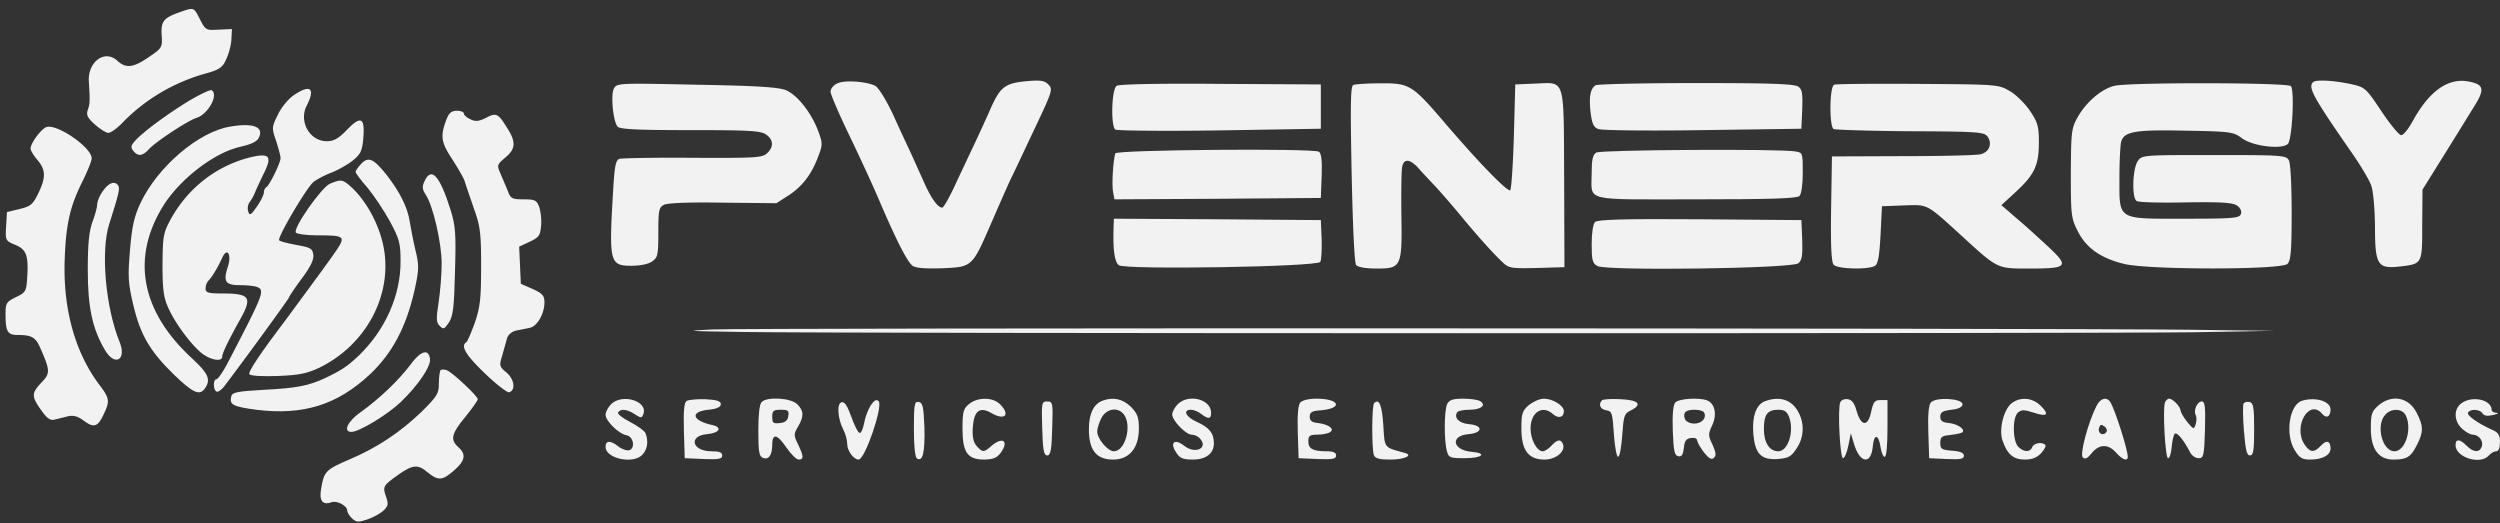 <svg xmlns="http://www.w3.org/2000/svg" width="946" height="198" overflow="hidden"><rect width="100%" height="100%" fill="#333333" stroke="none"/><defs><clipPath id="a"><path d="M167 261h946v198H167z"/></clipPath></defs><g fill="#F2F2F2" clip-path="url(#a)" transform="translate(-167 -261)"><path d="M235.007 265.61c-6.202 2.2-7.148 3.457-6.833 8.8.316 4.504.106 4.819-4.835 8.171-5.886 4.086-8.724 4.4-11.982 1.362-4.835-4.4-11.352.628-10.722 8.171.42 7.124.42 8.172-.42 10.476-.63 1.886-.105 3.039 2.733 5.553 1.892 1.676 4.204 3.143 5.045 3.143.946 0 3.574-1.886 5.781-4.296 8.514-8.59 19.13-14.876 31.218-18.228 4.94-1.362 6.202-2.2 7.568-5.238.946-1.991 1.892-5.343 1.997-7.543l.21-3.981-4.94.21c-4.835.314-5.045.209-7.147-3.877-2.418-4.714-2.208-4.609-7.673-2.723M483.7 292.638c-1.367.629-2.419 1.991-2.419 3.038 0 1.048 3.259 8.591 7.253 16.867s9.25 19.695 11.667 25.457c5.886 13.724 9.986 21.79 11.983 23.467 1.155.942 4.52 1.257 11.247 1.047 11.561-.524 11.352-.21 18.92-17.704 2.837-6.496 5.99-13.724 7.147-16.134 1.156-2.305 4.415-9.219 7.253-15.295 8.724-18.333 8.829-18.543 6.832-20.533-1.366-1.362-3.048-1.572-7.779-1.153-8.408.734-10.195 2.095-13.77 9.953-1.68 3.876-4.518 10.057-6.305 13.828a4579 4579 0 0 0-7.253 15.4c-2.208 4.819-4.415 8.695-4.94 8.695-1.682 0-4.31-3.666-7.043-9.952-1.576-3.457-3.678-8.171-4.73-10.476-1.051-2.305-4.1-8.695-6.622-14.353-2.733-5.866-5.676-10.58-6.937-11.314-3.364-1.676-11.877-2.305-14.505-.838M1042.257 292.114c-1.997 1.886 0 5.553 14.086 25.876 3.573 5.029 7.146 11 7.883 13.096.84 2.2 1.366 8.695 1.47 15.504 0 14.562.947 16.134 9.04 15.296 8.935-1.048 8.83-.734 8.83-15.819l.105-13.305 7.567-12.152c4.205-6.705 9.356-15.086 11.563-18.648 4.625-7.229 4.31-9.01-1.891-10.162-7.674-1.362-14.822 3.771-21.023 15.19-1.787 3.143-3.574 5.343-4.415 5.134-.84-.21-4.204-4.295-7.463-9.219-5.886-8.8-6.096-8.905-11.772-10.162-6.727-1.362-13.034-1.676-13.98-.629M399.295 294.524c-1.261 2.305-.315 12.257 1.367 14.352.735 1.048 7.568 1.362 27.434 1.362 22.177 0 26.803.21 28.8 1.676 2.838 1.991 2.943 4.715.315 7.124-1.787 1.676-4.73 1.781-28.17 1.676-14.295-.104-26.803.105-27.75.419-1.366.629-1.786 3.143-2.311 12.467-1.577 26.61-1.262 27.971 6.937 27.971 3.258 0 6.517-.628 7.883-1.676 2.102-1.466 2.313-2.409 2.313-10.895 0-8.276.21-9.533 2.102-10.476 1.261-.734 9.565-1.048 22.283-.838l20.287.209 4.415-2.828c5.255-3.353 8.829-7.962 11.351-14.667 1.787-4.714 1.787-5.133 0-9.952-2.627-6.915-7.778-13.41-12.088-15.296-2.837-1.152-10.51-1.676-33.845-2.095-29.536-.628-30.167-.628-31.323 1.467M589.545 293.476c-1.892 1.153-2.312 14.981-.525 16.553.63.419 18.29.628 39.416.314l38.366-.629v-16.762l-37.84-.209c-22.704-.21-38.47.105-39.417.733M679.1 293.162c-1.052.419-1.156 7.124-.631 33.628.42 19.8 1.051 33.734 1.682 34.467.63.838 3.678 1.362 7.778 1.362 9.355 0 9.67-.629 9.355-20.429-.105-8.695 0-16.761.315-18.123.631-3.143 2.943-2.934 6.096.523 1.472 1.677 4.415 4.82 6.622 7.124 2.103 2.305 6.307 7.124 9.25 10.686 6.202 7.543 12.298 14.352 15.977 17.81 2.418 2.304 3.259 2.409 13.034 2.2l10.406-.315-.106-33.524c-.21-38.971.632-36.352-11.14-35.933l-7.359.314-.526 19.591c-.315 10.686-.945 19.905-1.366 20.428-.945.839-12.193-10.685-25.646-26.504-11.457-13.305-12.614-14.038-23.546-13.934-4.835 0-9.46.315-10.195.629M770.756 293.267c-1.997 1.362-2.523 4.4-1.891 10.162.525 4.295 1.155 5.761 2.942 6.39 1.156.524 19.025.733 39.521.419l37.315-.524.315-7.333c.211-5.971 0-7.543-1.47-8.591-1.472-1.047-10.512-1.361-38.682-1.361-20.286 0-37.42.419-38.05.838M861.047 293.057c-1.787.733-1.893 15.714-.211 16.762.63.314 13.664.733 29.011.838 25.437.105 27.959.314 29.22 1.991 1.892 2.619.737 5.866-2.522 6.704-1.471.419-14.82.734-29.536.734l-26.803.104-.316 19.8c-.21 13.62.105 20.22.946 21.162 1.366 1.677 13.14 1.99 15.662.42 1.156-.734 1.681-3.772 2.102-11.734l.526-10.79 8.198-.315c9.355-.314 8.409-.838 21.758 11.315 13.98 12.78 13.455 12.571 25.752 12.571 14.4 0 15.136-.733 7.884-7.648-3.154-2.933-8.62-7.961-12.089-10.895l-6.305-5.447 5.465-5.029c7.042-6.495 8.724-10.057 8.724-18.648 0-5.971-.42-7.647-3.258-11.838-1.787-2.724-5.256-6.181-7.568-7.543-4.415-2.619-4.52-2.619-34.897-2.828-16.713-.105-31.113 0-31.743.314M967.104 293.476c-4.836 1.153-10.617 6.076-13.77 11.629-2.523 4.4-2.628 5.447-2.733 21.371 0 15.819.105 17.076 2.627 22 3.26 6.495 8.935 10.372 17.87 12.467 9.88 2.2 59.282 2.2 61.489-.105 1.261-1.257 1.577-5.028 1.577-19.276 0-10.267-.42-18.752-1.051-19.905-1.052-1.886-2.523-1.99-28.38-1.99-26.909 0-27.224 0-28.8 2.304-1.998 2.829-2.313 13.934-.42 15.086.735.524 9.144.733 18.709.524 13.664-.21 17.763.105 19.34 1.257 1.262.943 1.787 2.095 1.366 3.248-.63 1.466-3.153 1.676-21.232 1.676-25.857 0-24.701.733-24.701-15.505 0-6.181.316-12.257.63-13.514 1.052-3.981 5.151-4.714 24.387-4.295 17.133.314 18.079.419 21.442 2.933 4.205 3.038 15.346 4.295 17.344 1.99 1.576-2.095 2.522-20.323 1.05-21.79-1.366-1.362-60.963-1.467-66.744-.105M238.896 298.924c-7.989 4.819-17.764 11.943-20.812 15.4-1.577 1.781-1.682 2.409-.63 3.771 1.786 2.2 3.468 1.991 5.885-.628 2.418-2.724 14.821-10.896 17.974-11.838 4.415-1.362 8.514-8.8 5.781-10.477-.525-.314-4.204 1.467-8.198 3.772M278.312 296.933c-1.997 1.257-4.73 4.505-6.096 7.334-2.418 4.819-2.418 5.133-.736 10.057.946 2.933 1.682 5.762 1.682 6.495 0 1.781-4.1 10.162-5.36 11-.526.314-.947 1.152-.947 1.991 0 .838-1.156 3.247-2.628 5.342-2.207 3.143-2.732 3.562-3.258 1.991-.42-1.048-.21-2.619.42-3.562.736-.943 1.577-2.41 1.892-3.248.316-.838 1.787-4.085 3.259-7.123 3.679-7.229 2.628-8.486-5.15-6.6-12.614 3.247-23.23 11.523-29.747 23.257-2.838 5.238-3.048 6.39-3.153 17.18 0 9.324.42 12.467 2.102 16.239 2.628 6.076 9.04 14.562 13.034 17.6 3.468 2.514 7.463 3.038 7.463 1.047 0-1.257 2.312-6.076 6.937-14.352 4.52-8.172 3.469-9.533-7.042-9.533-5.256 0-6.202-.315-6.202-1.886 0-1.048.525-2.41 1.156-3.038 1.367-1.362 3.469-4.924 5.15-8.591 1.893-4.19 3.68-1.152 2.103 3.457-1.787 5.553-.946 6.915 4.625 6.915 2.522 0 5.36.314 6.306.628 3.26 1.257 2.838 2.305-11.246 29.334-1.682 3.142-3.47 5.657-3.995 5.657-1.261 0-1.261 3.876 0 4.61.526.418 1.997-.63 3.154-2.2 6.727-8.8 24.28-32.896 24.28-33.315 0-.314 2.103-3.457 4.73-7.019 3.364-4.505 4.73-7.229 4.52-9.114-.316-2.41-.946-2.829-6.306-3.772-3.26-.628-6.307-1.362-6.622-1.781-.841-.838 10.195-19.695 12.928-22 .946-.838 3.994-2.514 6.727-3.562 2.733-1.047 6.516-3.247 8.303-4.714 2.839-2.305 3.47-3.562 3.89-8.486.63-7.752-.946-8.485-6.201-3.038-3.26 3.353-4.94 4.296-7.674 4.296-6.411 0-10.616-7.439-7.568-13.41 3.364-6.6 1.472-8.276-4.73-4.086M336.123 305.733c-2.627 6.705-2.312 9.01 1.997 15.505 2.207 3.457 4.415 7.229 4.73 8.381s1.892 5.657 3.364 9.952c2.522 7.019 2.838 9.429 2.838 22.105 0 12.048-.316 15.295-2.312 21.267-1.367 3.771-2.839 7.228-3.26 7.543-2.312 1.362-.314 4.819 7.043 11.838 4.31 4.19 8.514 7.333 9.145 7.124 2.523-.838 1.997-4.82-.946-7.438-2.838-2.305-2.838-2.724-1.681-6.496.63-2.305 1.47-5.133 1.786-6.39.421-1.467 1.787-2.62 3.47-3.038 1.575-.315 3.888-.734 5.15-1.048 2.838-.524 5.57-5.343 5.57-9.638 0-2.514-.736-3.352-4.415-5.029l-4.519-1.99-.316-7.02-.315-7.018 3.994-1.886c3.574-1.676 3.995-2.409 4.31-6.181.21-2.305-.21-5.447-.736-7.019-.946-2.514-1.681-2.828-5.886-2.828-4.204 0-4.94-.315-5.886-2.934-.631-1.571-1.892-4.505-2.733-6.495-1.577-3.562-1.472-3.667 1.682-6.39 3.994-3.248 4.1-5.972.63-11.315-3.363-5.447-4.099-5.762-7.988-3.666-2.628 1.257-3.89 1.466-5.781.523-1.367-.628-2.523-1.571-2.523-2.2 0-.523-1.156-1.047-2.628-1.047-1.997 0-2.943.838-3.784 2.828M184.553 309.086c-1.997.733-5.99 6.076-5.99 8.171 0 .629 1.155 2.619 2.627 4.295 3.153 3.772 3.258 6.6.21 12.781-1.997 4.086-2.943 4.819-7.042 5.762l-4.73 1.153-.316 5.447c-.315 5.238-.21 5.448 3.364 6.915 4.31 1.78 5.15 3.98 4.625 12.257-.315 5.342-.526 5.762-4.205 7.542-3.678 1.781-3.994 2.305-3.994 6.496 0 6.6.736 7.857 4.73 7.857 5.256 0 6.727.943 8.514 5.133 3.679 8.381 3.679 9.429.315 12.886-3.783 3.98-3.783 5.238-.105 10.371 2.103 3.038 3.364 3.981 4.94 3.667 1.157-.314 3.47-.838 5.046-1.257 2.207-.524 3.784-.105 6.096 1.571 3.89 2.934 5.361 2.41 7.568-2.304 2.418-5.029 2.313-6.077-1.681-11.315-9.25-12.362-13.77-28.914-13.034-47.666.525-13.619 2.102-20.115 7.042-29.858 1.682-3.457 3.154-7.123 3.154-8.066 0-4.191-13.244-13.2-17.134-11.838"/><path d="M254.242 308.876c-11.983 1.886-27.644 15.191-34.161 29.124-2.313 4.924-3.153 8.695-3.89 17.6-.84 10.057-.735 12.467 1.262 20.848 2.628 11.21 6.307 17.495 15.346 26.295 7.148 6.914 9.67 8.067 11.668 5.343 2.417-3.353 1.471-5.657-4.52-11.21-19.761-18.019-23.545-38.552-10.827-58.562 6.517-10.057 19.446-19.8 28.906-21.79 3.784-.838 6.096-1.886 6.832-3.248 2.207-4.19-1.787-5.866-10.616-4.4M589.02 319.038c-.841 2.829-1.367 11.943-.841 14.562l.526 2.829 39.1-.21 38.997-.314.315-8.276c.21-5.972-.105-8.591-1.05-9.219-2.104-1.362-76.627-.734-77.047.628M771.072 318.724c-1.367.838-1.787 2.514-1.787 7.752 0 11-3.889 9.953 39.311 9.953 28.17 0 38.366-.315 39.312-1.258.735-.733 1.261-4.295 1.261-8.8 0-7.438 0-7.647-2.838-8.066-5.57-1.048-73.368-.629-75.26.419M303.644 323.019c-1.156 1.257-2.102 2.619-2.102 3.038s1.997 3.143 4.52 5.972c2.418 2.933 6.201 8.59 8.514 12.781 3.574 6.704 3.994 8.276 3.994 14.98.104 12.886-5.781 26.086-15.767 35.724-4.31 4.086-6.306 5.448-12.824 8.59-6.201 2.83-10.51 3.772-23.124 4.4-10.616.63-12.088.944-12.403 2.725-.63 2.933.841 3.666 9.46 4.819 17.869 2.2 30.587-1.781 43.096-13.41 8.409-7.962 13.664-17.81 16.817-31.638 1.787-8.171 1.787-9.429.42-15.19-.84-3.458-1.786-8.381-2.206-11-.841-5.448-3.785-11.21-8.724-17.6-4.94-6.181-6.938-7.124-9.671-4.191M327.61 329.619c-.947 1.991-.842 3.038.525 5.133 2.733 4.086 5.99 18.229 5.99 25.981 0 3.981-.524 10.581-1.155 14.667-.946 6.18-.946 7.648.42 8.905 1.367 1.466 1.787 1.257 3.469-1.257 1.577-2.41 1.997-5.762 2.312-19.277.42-14.352.211-17.285-1.681-23.361-4.1-12.991-7.253-16.553-9.88-10.791"/><path d="M291.977 330.457c-3.154 1.153-14.085 16.762-13.034 18.543.316.524 3.89 1.048 7.884 1.048 10.51 0 11.036.314 7.567 5.552-1.576 2.41-9.88 13.724-18.394 25.248-10.406 13.723-15.346 21.057-14.61 21.79.63.629 5.15.838 10.826.629 8.093-.315 10.931-.943 15.661-3.143 17.764-8.695 27.75-27.553 24.28-45.676-1.786-9.01-7.042-18.334-13.138-23.467-2.522-2.095-3.153-2.095-7.042-.524M205.996 333.181c-1.261 1.676-2.207 3.981-2.207 5.133s-.841 4.086-1.787 6.6c-1.261 3.457-1.787 8.067-1.787 18.229 0 14.352 1.787 22.524 6.727 30.695 3.679 5.867 7.988 3.248 5.36-3.352-5.36-12.99-7.252-34.467-3.993-44.629 3.678-11.524 4.099-13.514 3.468-14.562-1.261-1.99-3.574-1.257-5.78 1.886M588.389 346.59c-.315 8.905.316 13.515 1.997 14.772 2.313 1.78 74.944.628 76.205-1.257.42-.629.631-4.505.526-8.486l-.315-7.333-39.102-.315-39.206-.209zM770.546 345.019c-.735.733-1.261 4.191-1.261 8.381 0 6.076.315 7.229 2.207 8.276 3.574 1.886 73.577.943 75.996-1.047 1.365-1.153 1.681-2.934 1.47-8.905l-.315-7.438-38.365-.315c-29.01-.209-38.786.105-39.732 1.048M436.609 385.667c-11.141.524-9.985.628 10.51.943 37.841.628 518.828.628 550.782.104l29.43-.524-32.584-.419c-52.03-.628-544.263-.733-558.138-.104M322.248 399.076c-4.414 5.867-11.772 12.886-18.814 17.914-4.94 3.458-6.728 7.439-3.469 7.439 2.943 0 13.665-6.496 18.71-11.315 6.621-6.39 11.456-13.514 11.036-16.343-.525-3.98-3.573-3.038-7.463 2.305M333.705 401.067c-.315.419-.63 2.619-.63 4.923 0 3.981-.63 4.924-6.516 10.791-8.2 7.857-16.818 13.619-27.434 18.124-8.83 3.771-9.566 4.505-10.617 11.105-.84 4.504.63 6.285 3.995 5.028 1.996-.733 5.885 1.362 5.885 3.143 0 .733.84 2.095 1.892 3.038 1.578 1.467 2.418 1.467 5.782.314 2.207-.733 4.94-2.304 6.096-3.352 1.787-1.781 1.892-2.514.84-5.448-1.26-3.666-.946-4.085 4.836-8.171 5.36-3.772 7.358-3.876 10.827-.943 4.1 3.352 5.675 3.352 10.195-.629 4.204-3.666 4.625-6.076 1.577-8.8-3.154-2.828-2.628-5.028 2.627-11.419 2.628-3.247 4.73-6.18 4.73-6.704 0-1.153-9.67-10.267-11.772-11-.946-.315-1.997-.315-2.313 0M398.243 413.952c-1.155 1.153-2.101 2.934-2.101 3.981 0 2.305 4.94 7.229 7.883 7.753 2.627.419 3.468 4.819 1.156 5.657-.841.314-2.838-.314-4.415-1.572-2.838-2.2-4.624-2.095-4.624.315 0 4.505 10.616 6.704 13.979 2.933 1.892-1.99 2.313-5.133 1.157-8.067-.42-.942-3.048-2.828-5.887-4.295-2.838-1.466-4.835-3.038-4.52-3.562.946-1.571 3.469-1.257 6.307.629 2.417 1.571 2.628 1.571 3.259 0 1.891-4.924-7.989-7.962-12.194-3.772M426.833 412.695c-.945.629-1.26 3.667-1.05 11.315l.315 10.371 7.148.314c5.78.21 7.042 0 7.042-1.362 0-1.152-1.051-1.571-4.1-1.571-7.357 0-8.829-5.867-1.576-6.495 4.73-.42 5.886-2.62 1.787-3.457-7.568-1.677-8.409-5.029-1.366-5.762 3.257-.315 4.73-1.048 4.73-2.096 0-1.152-1.473-1.676-5.782-1.885-3.153-.105-6.411.21-7.148.628M455.214 413.114c-.841.838-1.262 4.82-1.262 10.896 0 8.066.315 9.742 1.787 10.266 2.102.838 3.469-1.047 3.469-4.819 0-4.61 1.787-4.295 5.255.733 1.787 2.62 3.89 4.715 4.73 4.715 1.998 0 1.998-1.153-.21-5.762-1.681-3.457-1.681-3.876 0-6.705 2.313-3.98 2.208-5.971-.315-8.486-2.418-2.41-11.352-2.933-13.454-.838m10.09 5.238c-.21 1.781-1.156 2.515-3.153 2.724-2.523.314-2.943 0-2.943-2.305 0-2.304.42-2.723 3.259-2.723 2.733 0 3.153.314 2.837 2.304M496.417 414.476c-.946 1.572-2.102 4.505-2.418 6.6-.42 2.2-1.156 3.772-1.681 3.772-.63-.105-1.997-2.829-3.154-6.077-1.47-4.085-2.522-5.866-3.678-5.552-1.892.314-1.577 6.076.63 10.372.84 1.57 1.472 3.98 1.472 5.447 0 2.514 2.417 5.867 4.31 5.867 2.417 0 9.354-20.324 7.567-22.105-.84-.838-1.681-.314-3.048 1.676M533.731 413.848c-2.207 1.78-2.522 2.933-2.522 9.323 0 9.115 1.892 11.734 8.303 11.734 3.365-.105 4.73-.629 6.202-2.62 3.153-4.4.735-6.18-3.469-2.618-2.942 2.619-3.468 2.619-5.675.104-1.262-1.466-1.682-3.352-1.472-6.914.42-6.495 2.627-8.171 7.253-5.448 4.94 2.83 7.042.524 3.048-3.457-2.733-2.723-8.409-2.723-11.668-.104M584.29 412.59c-3.469 1.258-5.255 4.924-5.255 10.896 0 7.857 2.837 11.419 9.144 11.419 6.096 0 9.775-4.295 9.775-11.734 0-4.295-.525-5.657-3.048-8.276-3.048-2.933-6.622-3.771-10.616-2.304m7.988 5.239c3.154 4.19.525 13.933-3.784 13.933-2.313 0-6.306-4.714-6.306-7.543 0-1.048.735-3.352 1.576-5.029 1.892-3.666 6.307-4.295 8.514-1.361M612.67 413.952c-1.157 1.153-2.103 2.934-2.103 3.877 0 2.304 5.151 7.647 7.359 7.647.945 0 2.207.524 2.942 1.257 3.68 3.667-1.472 6.39-5.78 2.934-3.575-2.829-5.571-1.257-3.049 2.514 1.367 2.2 2.522 2.724 6.307 2.724 5.045 0 7.989-2.305 7.989-6.181 0-3.772-1.683-5.867-6.202-7.962-4.415-1.886-5.781-4.714-2.418-4.714.946 0 2.733.733 3.783 1.571 2.734 2.095 3.785 1.99 3.785-.419 0-5.133-8.514-7.333-12.614-3.248M659.023 413.324c-.84.943-1.156 4.924-.945 11.21l.315 9.847 7.148.314c5.78.21 7.042 0 7.042-1.362 0-1.047-1.051-1.571-3.574-1.571-5.255 0-6.937-.943-6.937-3.772 0-2.095.525-2.514 3.469-2.514 1.787 0 3.994-.419 4.73-.943 1.892-1.152-.421-2.933-4.52-3.457-2.313-.21-3.154-.838-3.154-2.41 0-1.675.84-2.2 4.205-2.409 8.514-.733 7.148-4.4-1.682-4.4-2.944 0-5.36.629-6.097 1.467M714.628 413.848c-1.157 2.304-1.263 13.828-.106 17.914.63 2.41 1.261 2.619 6.728 2.619 6.622 0 8.723-1.886 2.627-2.41-7.253-.628-8.304-6.076-1.157-6.704 5.467-.42 5.572-3.353.106-3.772-3.68-.314-5.781-2.41-4.415-4.505.315-.523 2.417-.942 4.624-.942 4.31 0 6.518-1.677 4.1-3.248-.84-.524-3.678-.943-6.411-.943-3.89 0-5.256.42-6.096 1.99M745.53 414.267c-2.523 2.2-2.838 3.247-2.838 8.904 0 8.172 2.627 11.734 8.724 11.734 4.309 0 7.988-3.038 7.042-5.762-.84-2.095-2.102-1.99-4.415.524-1.05 1.152-2.522 2.095-3.257 2.095-2.208 0-4.626-4.4-4.626-8.59 0-6.182 4.52-9.115 8.514-5.448 1.997 1.78 4.1 1.257 4.1-1.153 0-2.095-4.205-4.714-7.568-4.714-1.577 0-4.1 1.152-5.676 2.41M773.174 412.486c-1.472 1.571-.631 3.457 1.681 3.771 2.102.314 2.313.943 2.839 9.01.315 4.714 1.05 8.59 1.576 8.59.631 0 1.261-3.667 1.577-8.067.525-7.333.736-8.276 3.153-9.428 4.625-2.305 3.153-3.981-3.678-4.295-3.574-.21-6.728 0-7.148.419M800.923 413.324c-.84.943-1.156 4.819-.946 10.685.315 7.753.63 9.324 2.102 9.639 1.262.21 1.787-.524 2.103-3.143.21-2.62.84-3.562 2.732-3.772 1.366-.21 2.313.21 2.313 1.048.105.733 1.26 2.724 2.627 4.505 1.893 2.305 2.839 2.828 3.785 1.885.84-.838.63-2.095-.631-4.923-1.682-3.457-1.682-3.981-.106-7.334 1.893-3.98 1.052-8.276-1.996-9.428-3.154-1.153-10.722-.629-11.983.838m10.827 3.666c1.261 1.991-.737 4.296-3.574 4.296-1.683 0-3.153-.734-3.574-1.676-.946-2.41.21-3.562 3.574-3.562 1.682 0 3.258.419 3.574.942M834.664 412.905c-3.154 1.362-4.73 5.657-4.205 12.257.631 7.543 2.943 9.952 9.144 9.533 4.1-.314 5.151-.838 7.148-3.876 2.838-4.086 3.154-9.324.84-13.724-2.522-4.924-7.251-6.39-12.927-4.19m9.354 5.971c1.998 5.343-.42 12.886-4.099 12.886-3.364 0-5.466-3.248-5.466-8.381 0-5.552 1.367-7.333 5.466-7.333 2.312 0 3.258.628 4.099 2.828M863.36 413.219c-1.052 2.41-.106 21.162 1.05 21.162.525 0 1.472-2.095 1.997-4.714l.946-4.715 1.156 3.877c2.208 7.542 6.517 8.171 7.148 1.152.42-4.924 2.207-4.82 2.943.21.315 2.095 1.051 3.77 1.577 3.666.63 0 1.05-4.295 1.05-10.79V412.38H878.6c-2.208 0-2.733.629-3.574 4.505-1.156 5.657-3.784 5.552-5.465-.315-.841-3.038-1.787-4.295-3.364-4.504-1.262-.21-2.523.314-2.838 1.152M897.625 413.324c-.84.943-1.156 4.819-.946 11.21l.315 9.847 6.622.314c5.256.21 6.517 0 6.517-1.257 0-1.048-1.366-1.676-4.414-1.886-3.994-.314-4.52-.628-4.52-2.933 0-2.095.526-2.724 3.153-2.933 1.787-.21 3.784-.524 4.625-.838 2.418-.734-.63-3.353-4.415-3.772-2.522-.21-3.363-.838-3.363-2.41 0-1.675.84-2.2 4.204-2.618 2.838-.315 4.205-1.048 4.205-2.096 0-2.2-10.196-2.828-11.983-.628M928.422 413.429c-3.153 2.2-5.15 9.952-3.678 14.247 1.787 5.238 4.099 7.229 8.513 7.229 2.628 0 4.52-.734 6.096-2.41 1.263-1.362 1.998-2.828 1.578-3.143-1.262-1.257-4.31-.733-4.94.839-.736 1.99-3.154 1.99-5.256-.105-2.208-2.2-2.313-11.21-.106-12.99 1.367-1.153 2.418-1.048 5.782 0 5.255 1.78 6.201.837 2.838-2.515-3.048-3.038-7.463-3.562-10.827-1.152M960.27 414.686c-3.257 6.495-6.306 18.228-5.15 19.38.842.839 1.788.42 3.364-1.57 2.838-3.563 6.307-3.563 9.25-.21 2.312 2.619 4.414 3.457 4.414 1.571 0-2.724-4.835-17.914-6.622-20.743-1.366-2.095-3.783-1.466-5.255 1.572m3.575 10.057c-1.367 1.362-3.26 0-2.523-1.99.42-1.153.841-1.258 2.102-.315.946.838 1.052 1.676.42 2.305M986.233 413.219c-.946 2.514.105 21.162 1.157 21.162.63 0 1.156-1.886 1.366-4.19s.736-4.61 1.156-5.03c.841-.837 3.469 2.41 5.887 7.125.63 1.152 1.996 2.095 3.152 2.095 1.892 0 2.103-.838 2.418-10.79.21-8.8 0-10.686-1.261-10.686-1.682 0-3.259 3.562-2.207 5.238.315.628.315 2.095 0 3.248-.736 2.2-.841 2.2-3.26-.734-1.366-1.676-2.416-3.562-2.521-4.295 0-1.467-2.943-4.505-4.31-4.505-.526 0-1.261.629-1.577 1.362M1038.263 412.59c-4.94 1.258-6.727 12.677-2.943 18.753 1.787 2.933 2.838 3.562 5.781 3.562 4.73 0 7.778-1.676 7.778-4.19 0-2.934-1.576-3.353-3.678-1.048-2.524 2.724-4.1 2.619-6.202-.524-4.415-6.705 1.787-17.495 6.727-11.524 1.577 1.886 3.153 1.048 3.153-1.676 0-3.038-5.465-4.82-10.616-3.352M1067.063 414.371c-2.627 2.305-2.943 3.248-2.943 8.8 0 7.753 2.943 11.734 8.515 11.734 5.044 0 6.622-.943 8.83-5.343 2.627-5.029 2.627-7.333 0-12.362-2.945-5.867-9.356-7.124-14.402-2.829m10.196 3.667c2.628 5.029 0 13.724-4.204 13.724-4.625 0-7.148-9.848-3.468-13.829 2.206-2.514 6.306-2.41 7.672.105M1098.492 413.533c-3.049 2.096-3.049 6.705.105 9.638 1.366 1.258 3.153 2.305 4.1 2.305 2.311 0 4.203 2.514 3.363 4.61-.841 2.304-3.154 2.095-5.676-.42-2.628-2.618-4.205-2.723-4.205-.209 0 4.714 9.566 7.543 12.614 3.876.735-.838 1.996-1.571 2.733-1.571.945 0 1.47-1.257 1.47-3.457 0-2.62-.63-3.667-2.837-4.61-5.571-2.514-9.88-5.552-9.25-6.6.946-1.466 4.52-1.257 5.466.314.525.943 1.892 1.153 3.994.63 1.787-.42 2.313-.734 1.367-.839-1.052 0-1.893-.524-1.893-1.048 0-3.876-7.252-5.552-11.351-2.619M512.815 423.276c0 6.495.42 10.686 1.156 11.21 2.207 1.362 3.048-2.2 2.838-11.629-.316-7.962-.631-9.428-2.103-9.743-1.682-.314-1.891.734-1.891 10.162M561.376 423.067c.21 8.276.63 10.266 1.891 10.266s1.683-1.99 1.892-10.266c.316-9.638.211-10.162-1.892-10.162s-2.207.524-1.891 10.162M686.983 413.533c-.946.943-.946 17.39-.106 19.696.526 1.257 2.103 1.676 6.202 1.676 5.255 0 8.83-1.572 5.572-2.514-8.094-2.2-7.674-1.572-8.2-10.477-.525-7.647-1.576-10.266-3.468-8.38M1015.98 413.638c-.315.524-.315 5.133.105 10.267.63 7.333 1.05 9.428 2.312 9.428s1.577-1.78 1.577-9.952c0-8.381-.315-9.952-1.787-10.267-.946-.21-1.892.105-2.207.524"/></g></svg>